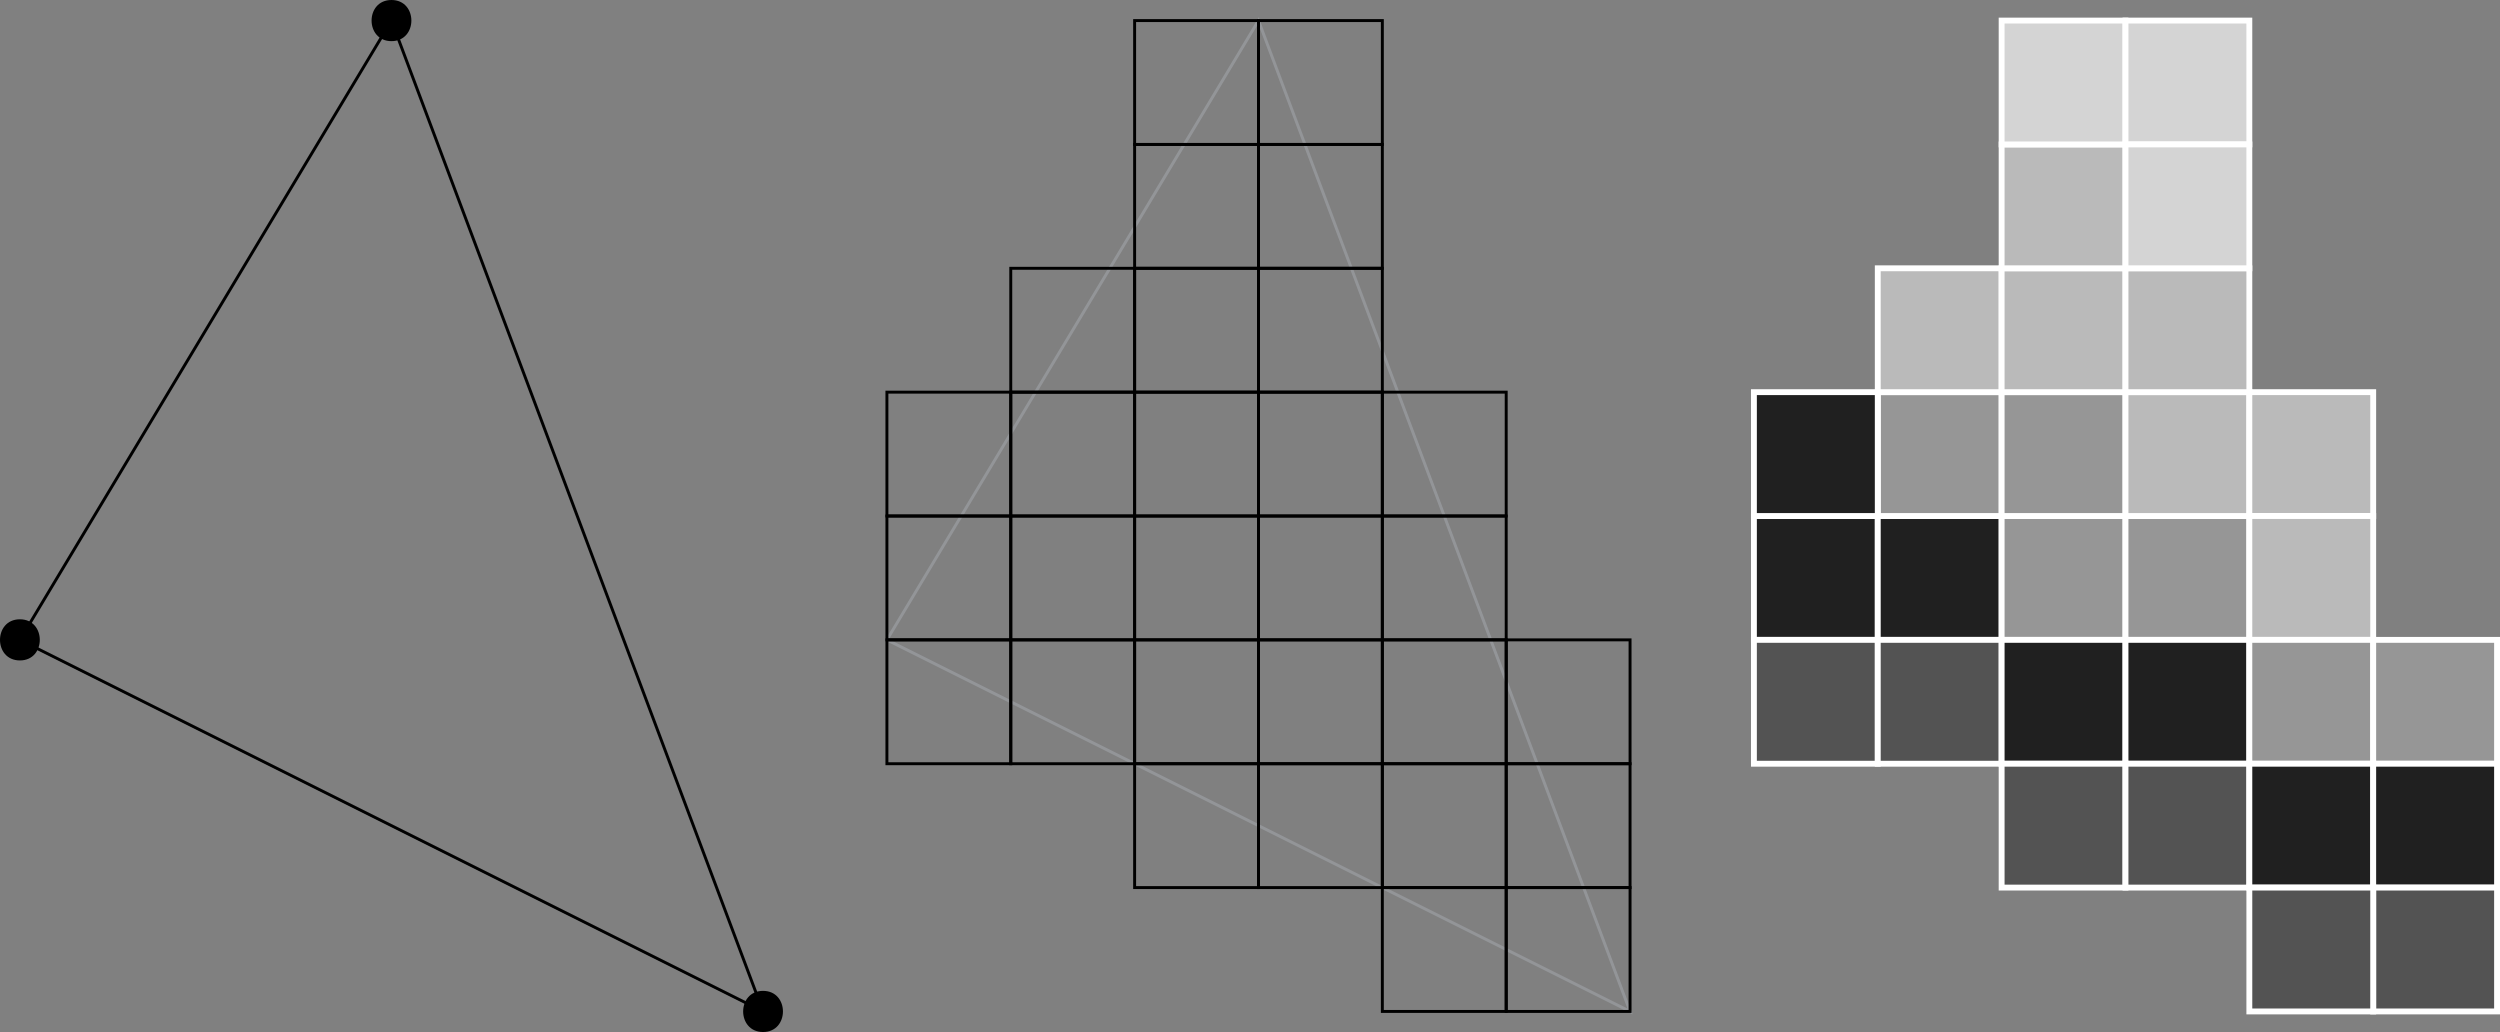 <?xml version="1.0" encoding="utf-8"?>
<!-- Generator: Adobe Illustrator 15.1.0, SVG Export Plug-In . SVG Version: 6.00 Build 0)  -->
<!DOCTYPE svg PUBLIC "-//W3C//DTD SVG 1.1 Tiny//EN" "http://www.w3.org/Graphics/SVG/1.1/DTD/svg11-tiny.dtd">
<svg version="1.1" baseProfile="tiny" id="Layer_1" xmlns="http://www.w3.org/2000/svg" xmlns:xlink="http://www.w3.org/1999/xlink"
	 x="0px" y="0px" width="425.276px" height="175.557px" viewBox="0 0 425.276 175.557" overflow="inherit" xml:space="preserve">
<rect x="0" y="0" width="425.276" height="175.557" fill="#808080" stroke="none"/>
<polygon fill="none" stroke="#939598" stroke-width="0.5" points="214.081,3.5 150.873,108.848 277.29,172.057 "/>
<polygon fill="none" stroke="#000000" stroke-width="0.5" points="66.594,3.5 3.385,108.848 129.803,172.057 "/>
<g>
	<rect x="150.873" y="87.779" fill="none" stroke="#000000" stroke-width="0.5" width="21.069" height="21.068"/>
	<rect x="150.873" y="108.848" fill="none" stroke="#000000" stroke-width="0.5" width="21.069" height="21.07"/>
	<rect x="171.942" y="87.779" fill="none" stroke="#000000" stroke-width="0.5" width="21.069" height="21.068"/>
	<rect x="193.011" y="87.779" fill="none" stroke="#000000" stroke-width="0.5" width="21.069" height="21.068"/>
	<rect x="214.081" y="87.779" fill="none" stroke="#000000" stroke-width="0.5" width="21.069" height="21.068"/>
	<rect x="171.942" y="66.709" fill="none" stroke="#000000" stroke-width="0.5" width="21.069" height="21.07"/>
	<rect x="150.873" y="66.709" fill="none" stroke="#000000" stroke-width="0.5" width="21.069" height="21.07"/>
	<rect x="193.011" y="66.709" fill="none" stroke="#000000" stroke-width="0.5" width="21.069" height="21.07"/>
	<rect x="214.081" y="66.709" fill="none" stroke="#000000" stroke-width="0.5" width="21.069" height="21.07"/>
	<rect x="235.15" y="66.709" fill="none" stroke="#000000" stroke-width="0.5" width="21.07" height="21.07"/>
	<rect x="171.942" y="45.64" fill="none" stroke="#000000" stroke-width="0.5" width="21.069" height="21.069"/>
	<rect x="193.011" y="45.64" fill="none" stroke="#000000" stroke-width="0.5" width="21.069" height="21.069"/>
	<rect x="214.081" y="45.64" fill="none" stroke="#000000" stroke-width="0.5" width="21.069" height="21.069"/>
	<rect x="193.011" y="24.57" fill="none" stroke="#000000" stroke-width="0.5" width="21.069" height="21.069"/>
	<rect x="193.011" y="3.5" fill="none" stroke="#000000" stroke-width="0.5" width="21.069" height="21.07"/>
	<rect x="214.081" y="3.5" fill="none" stroke="#000000" stroke-width="0.5" width="21.069" height="21.07"/>
	<rect x="214.081" y="24.57" fill="none" stroke="#000000" stroke-width="0.5" width="21.069" height="21.069"/>
	<rect x="235.15" y="87.779" fill="none" stroke="#000000" stroke-width="0.5" width="21.07" height="21.068"/>
	<rect x="171.942" y="108.848" fill="none" stroke="#000000" stroke-width="0.5" width="21.069" height="21.07"/>
	<rect x="193.011" y="108.848" fill="none" stroke="#000000" stroke-width="0.5" width="21.069" height="21.07"/>
	<rect x="214.081" y="108.848" fill="none" stroke="#000000" stroke-width="0.5" width="21.069" height="21.07"/>
	<rect x="235.15" y="108.848" fill="none" stroke="#000000" stroke-width="0.5" width="21.07" height="21.07"/>
	<rect x="256.22" y="108.848" fill="none" stroke="#000000" stroke-width="0.5" width="21.069" height="21.07"/>
	<rect x="193.011" y="129.918" fill="none" stroke="#000000" stroke-width="0.5" width="21.069" height="21.069"/>
	<rect x="214.081" y="129.918" fill="none" stroke="#000000" stroke-width="0.5" width="21.069" height="21.069"/>
	<rect x="235.15" y="129.918" fill="none" stroke="#000000" stroke-width="0.5" width="21.07" height="21.069"/>
	<rect x="256.22" y="129.918" fill="none" stroke="#000000" stroke-width="0.5" width="21.069" height="21.069"/>
	<rect x="256.22" y="150.987" fill="none" stroke="#000000" stroke-width="0.5" width="21.069" height="21.069"/>
	<rect x="235.15" y="150.987" fill="none" stroke="#000000" stroke-width="0.5" width="21.07" height="21.069"/>
</g>
<g>
	<rect x="298.359" y="87.779" fill="#202020" stroke="#FFFFFF" width="21.069" height="21.068"/>
	<rect x="298.359" y="108.848" fill="#535353" stroke="#FFFFFF" width="21.069" height="21.07"/>
	<rect x="319.428" y="87.779" fill="#202020" stroke="#FFFFFF" width="21.069" height="21.068"/>
	<rect x="340.498" y="87.779" fill="#969696" stroke="#FFFFFF" width="21.07" height="21.068"/>
	<rect x="361.568" y="87.779" fill="#969696" stroke="#FFFFFF" width="21.068" height="21.068"/>
	<rect x="319.428" y="66.709" fill="#969696" stroke="#FFFFFF" width="21.069" height="21.07"/>
	<rect x="298.359" y="66.709" fill="#202020" stroke="#FFFFFF" width="21.069" height="21.07"/>
	<rect x="340.498" y="66.709" fill="#969696" stroke="#FFFFFF" width="21.07" height="21.07"/>
	<rect x="361.568" y="66.709" fill="#BABABA" stroke="#FFFFFF" width="21.068" height="21.07"/>
	<rect x="382.636" y="66.709" fill="#BABABA" stroke="#FFFFFF" width="21.07" height="21.07"/>
	<rect x="319.428" y="45.64" fill="#BABABA" stroke="#FFFFFF" width="21.069" height="21.069"/>
	<rect x="340.498" y="45.64" fill="#BABABA" stroke="#FFFFFF" width="21.07" height="21.069"/>
	<rect x="361.568" y="45.64" fill="#BABABA" stroke="#FFFFFF" width="21.068" height="21.069"/>
	<rect x="340.498" y="24.57" fill="#BABABA" stroke="#FFFFFF" width="21.07" height="21.069"/>
	<rect x="340.498" y="3.5" fill="#D4D4D4" stroke="#FFFFFF" width="21.07" height="21.07"/>
	<rect x="361.568" y="3.5" fill="#D4D4D4" stroke="#FFFFFF" width="21.068" height="21.07"/>
	<rect x="361.568" y="24.57" fill="#D4D4D4" stroke="#FFFFFF" width="21.068" height="21.069"/>
	<rect x="382.636" y="87.779" fill="#BABABA" stroke="#FFFFFF" width="21.07" height="21.068"/>
	<rect x="319.428" y="108.848" fill="#535353" stroke="#FFFFFF" width="21.069" height="21.07"/>
	<rect x="340.498" y="108.848" fill="#202020" stroke="#FFFFFF" width="21.07" height="21.07"/>
	<rect x="361.568" y="108.848" fill="#202020" stroke="#FFFFFF" width="21.068" height="21.07"/>
	<rect x="382.636" y="108.848" fill="#969696" stroke="#FFFFFF" width="21.07" height="21.07"/>
	<rect x="403.707" y="108.848" fill="#969696" stroke="#FFFFFF" width="21.069" height="21.07"/>
	<rect x="340.498" y="129.918" fill="#535353" stroke="#FFFFFF" width="21.07" height="21.069"/>
	<rect x="361.568" y="129.918" fill="#535353" stroke="#FFFFFF" width="21.068" height="21.069"/>
	<rect x="382.636" y="129.918" fill="#202020" stroke="#FFFFFF" width="21.07" height="21.069"/>
	<rect x="403.707" y="129.918" fill="#202020" stroke="#FFFFFF" width="21.069" height="21.069"/>
	<rect x="403.707" y="150.987" fill="#535353" stroke="#FFFFFF" width="21.069" height="21.069"/>
	<rect x="382.636" y="150.987" fill="#535353" stroke="#FFFFFF" width="21.07" height="21.069"/>
</g>
<g>
	<path fill="none" d="M66.594,3.5"/>
	<path d="M66.594,7c4.514,0,4.514-7,0-7S62.081,7,66.594,7L66.594,7z"/>
</g>
<g>
	<path fill="none" d="M3.385,108.848"/>
	<path d="M3.385,112.348c4.514,0,4.514-7,0-7S-1.128,112.348,3.385,112.348L3.385,112.348z"/>
</g>
<g>
	<path fill="none" d="M129.803,172.057"/>
	<path d="M129.803,175.557c4.514,0,4.514-7,0-7S125.29,175.557,129.803,175.557L129.803,175.557z"/>
</g>
</svg>
